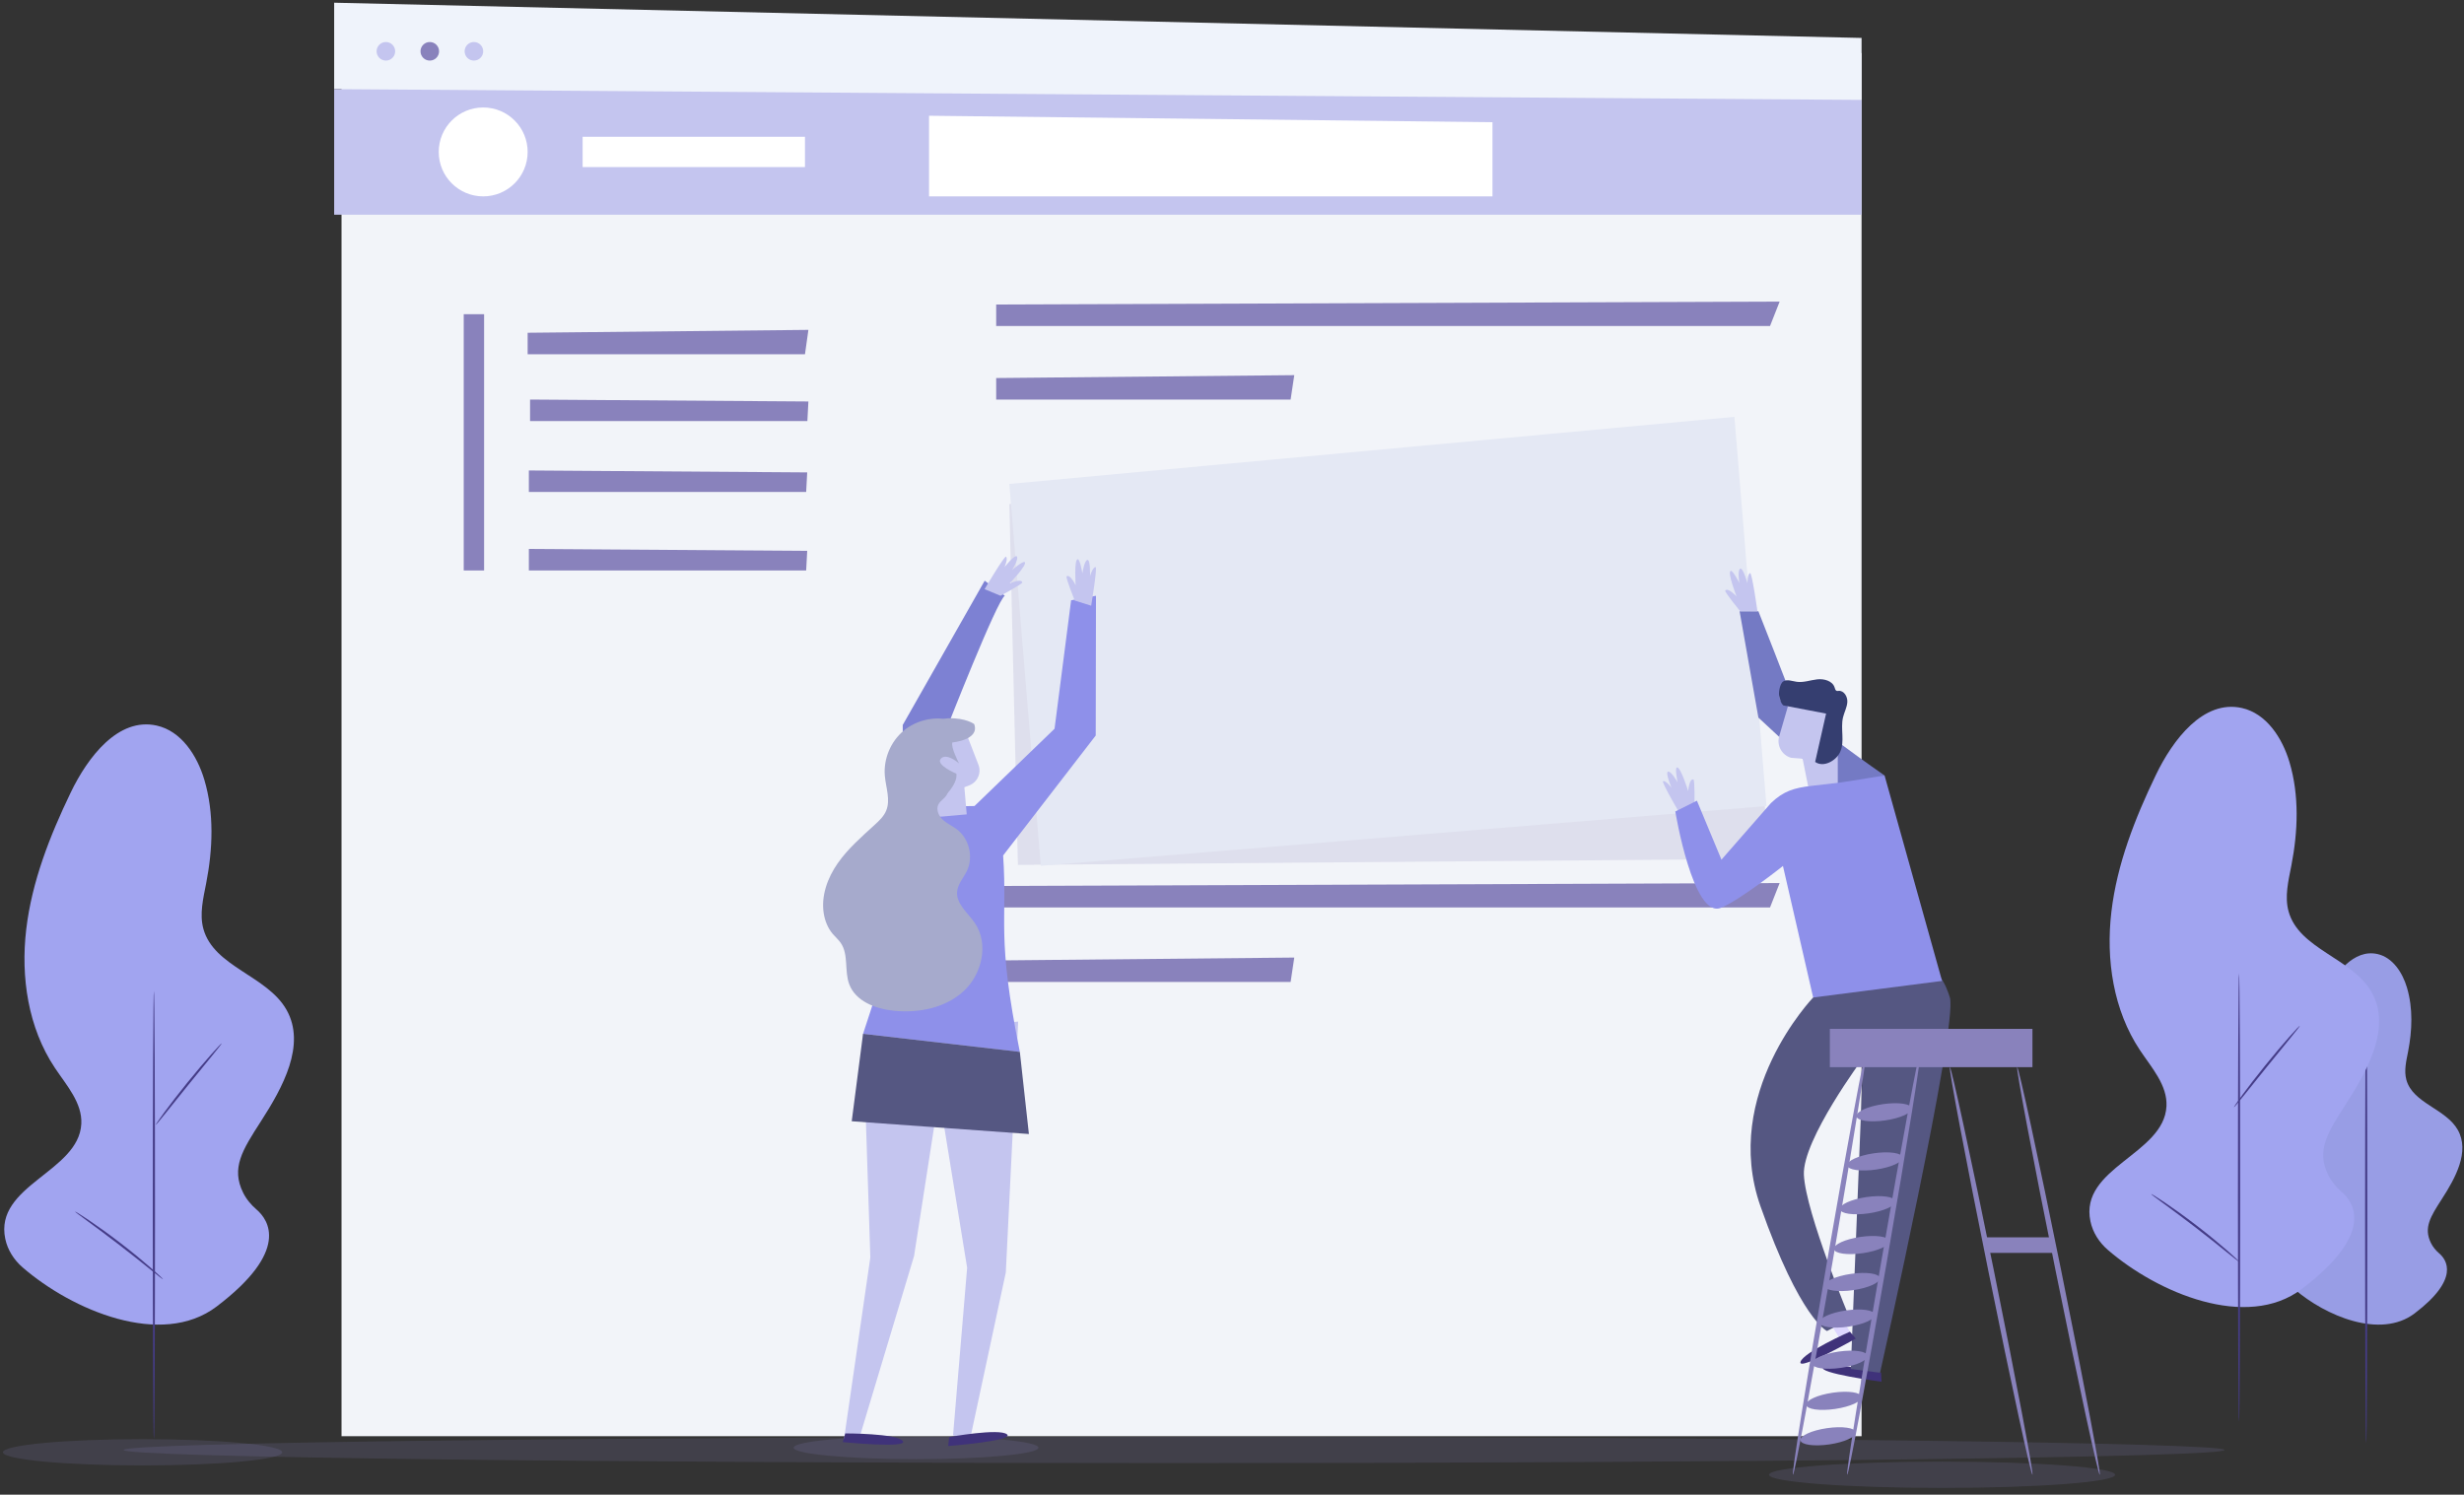 <?xml version="1.0" encoding="UTF-8"?>
<svg width="300px" height="182px" viewBox="0 0 300 182" version="1.1" xmlns="http://www.w3.org/2000/svg" xmlns:xlink="http://www.w3.org/1999/xlink">
    <rect x="0" y="0" width="300" height="182" fill="#333333" stroke="none"/>
    <!-- Generator: Sketch 51.3 (57544) - http://www.bohemiancoding.com/sketch -->
    <title>adios</title>
    <desc>Created with Sketch.</desc>
    <defs></defs>
    <g id="Cancelar-membrecía" stroke="none" stroke-width="1" fill="none" fill-rule="evenodd">
        <g id="07_eliminar_cuenta" transform="translate(-570, -139)" fill-rule="nonzero">
            <g id="adios" transform="translate(570, 139)">
                <ellipse id="Oval" fill="#8982BC" opacity="0.17" cx="17.354" cy="176.839" rx="16.999" ry="1.599"></ellipse>
                <path d="M270.849,176.556 C270.849,177.44 213.586,178.155 142.949,178.155 C72.314,178.155 15.054,177.44 15.054,176.556 C15.054,175.673 72.314,174.957 142.949,174.957 C213.586,174.957 270.849,175.673 270.849,176.556 Z" id="Shape" fill="#8982BC" opacity="0.17"></path>
                <path d="M257.52,179.579 C257.52,180.461 248.088,181.177 236.453,181.177 C224.819,181.177 215.387,180.461 215.387,179.579 C215.387,178.695 224.819,177.979 236.453,177.979 C248.088,177.979 257.52,178.695 257.52,179.579 Z" id="Shape" fill="#8982BC" opacity="0.17"></path>
                <ellipse id="Oval" fill="#8982BC" opacity="0.17" cx="111.53" cy="176.279" rx="14.907" ry="1.398"></ellipse>
                <polygon id="Shape" fill="#F2F4F9" points="41.583 0.697 41.583 174.881 226.653 174.881 226.653 6.46"></polygon>
                <polygon id="Shape" fill="#8982BC" opacity="0.18" points="122.891 61.378 123.932 105.316 215.401 104.581 211.171 53.208"></polygon>
                <polygon id="Shape" fill="#EFF3FB" points="40.685 10.853 226.653 12.165 226.653 4.62 40.685 0.33"></polygon>
                <polygon id="Shape" fill="#C4C5EF" points="40.685 10.853 40.685 26.145 226.653 26.145 226.653 12.165"></polygon>
                <circle id="Oval" fill="#FFFFFF" cx="58.83" cy="18.499" r="5.413"></circle>
                <polyline id="Shape" fill="#FFFFFF" points="70.936 16.653 70.936 18.499 70.936 20.344 98.007 20.344 98.007 16.653"></polyline>
                <polygon id="Shape" fill="#FFFFFF" points="113.113 14.094 113.113 23.912 181.715 23.912 181.715 14.883"></polygon>
                <circle id="Oval" fill="#C4C5EF" cx="46.983" cy="6.247" r="1.13"></circle>
                <circle id="Oval" fill="#8982BC" cx="52.328" cy="6.247" r="1.13"></circle>
                <circle id="Oval" fill="#C4C5EF" cx="57.7" cy="6.247" r="1.13"></circle>
                <rect id="Rectangle-path" fill="#8982BC" x="56.461" y="38.259" width="2.479" height="31.204"></rect>
                <polygon id="Shape" fill="#8982BC" points="64.243 40.519 64.243 43.139 98.007 43.139 98.426 40.168"></polygon>
                <polygon id="Shape" fill="#8982BC" points="121.288 37.077 121.288 39.697 215.506 39.697 216.677 36.726"></polygon>
                <polygon id="Shape" fill="#8982BC" points="121.288 107.879 121.288 110.498 215.506 110.498 216.677 107.527"></polygon>
                <polygon id="Shape" fill="#8982BC" points="121.288 46.032 121.288 48.652 157.137 48.652 157.582 45.681"></polygon>
                <polygon id="Shape" fill="#8982BC" points="121.288 116.95 121.288 119.571 157.137 119.571 157.582 116.598"></polygon>
                <polygon id="Shape" fill="#8982BC" points="64.537 48.652 64.537 51.273 98.3 51.273 98.426 48.887"></polygon>
                <polygon id="Shape" fill="#8982BC" points="64.39 57.287 64.39 59.907 98.153 59.907 98.28 57.522"></polygon>
                <polygon id="Shape" fill="#8982BC" points="64.39 66.843 64.39 69.463 98.153 69.463 98.28 67.077"></polygon>
                <polygon id="Shape" fill="#E4E8F4" points="122.891 58.927 126.719 105.423 215.073 98.149 211.171 50.757"></polygon>
                <polygon id="Shape" fill="#DDD6FF" points="222.791 161.05 223.874 162.796 225.235 162.15 224.012 160.242"></polygon>
                <path d="M229.03,167.151 C229.03,167.151 222.969,165.72 222.006,166.452 C221.044,167.184 229.087,168.249 229.087,168.249 L229.03,167.151 Z" id="Shape" fill="#3F327A"></path>
                <path d="M206.312,98.02 C206.312,98.02 206.358,94.97 206.18,94.916 C205.66,94.76 205.542,96.331 205.542,96.331 C205.542,96.331 204.607,93.31 204.165,93.449 C203.892,93.534 204.256,95.268 204.256,95.268 C204.256,95.268 203.478,93.87 203.093,93.958 C202.717,94.044 203.508,95.913 203.508,95.913 C203.508,95.913 202.832,95.01 202.483,95.123 C202.244,95.2 204.668,99.324 204.668,99.324 L206.312,98.02 Z" id="Shape" fill="#C4C5EF"></path>
                <path d="M220.759,121.462 C220.759,121.462 209.514,133.157 214.345,146.885 C219.175,160.614 222.444,162.072 222.444,162.072 L225.243,160.608 C225.243,160.608 219.862,147.746 219.629,143.062 C219.418,138.802 226.845,128.835 226.845,128.835 L225.341,166.696 L228.903,167.153 C228.903,167.153 238.419,124.767 237.402,121.462 C236.385,118.158 233.725,113.327 220.759,121.462 Z" id="Shape" fill="#555782"></path>
                <path d="M214.091,74.43 C214.091,74.43 217.903,84.091 218.411,85.617 C218.92,87.142 229.451,94.426 229.451,94.426 L224.257,96.803 L214.091,87.38 L211.802,74.43 L214.091,74.43 L214.091,74.43 Z" id="Shape" fill="#747AC4"></path>
                <g id="Group" transform="translate(216.412, 83.015)" fill="#C4C5EF">
                    <path d="M1.678,1.593 L0.211,6.639 C-0.116,7.763 0.533,8.937 1.658,9.259 L3.061,9.37 L3.735,12.728 L5.387,13.055 C6.468,13.055 7.344,13.636 7.344,12.555 L7.344,2.881 L1.678,1.593 Z" id="Shape"></path>
                    <path d="M4.588,9.761 C4.025,9.349 3.19,8.57 3.212,7.576 C3.212,7.576 5.354,7.515 4.781,6.029 C4.425,5.106 3.2,5.839 3.2,5.839 C3.2,5.839 3.689,3.989 3.389,3.404 C3.389,3.404 -0.289,3.4 0.306,1.232 C0.306,1.232 1.328,0.304 3.642,0.174 C5.955,0.043 7.23,3.951 7.23,3.951 L5.28,9.541 C5.181,9.827 4.833,9.94 4.588,9.761 Z" id="Shape"></path>
                </g>
                <path d="M211.874,74.43 C211.874,74.43 209.944,72.069 210.051,71.916 C210.361,71.47 211.43,72.627 211.43,72.627 C211.43,72.627 210.285,69.681 210.718,69.514 C210.984,69.412 211.777,70.996 211.777,70.996 C211.777,70.996 211.518,69.416 211.874,69.247 C212.222,69.081 212.765,71.036 212.765,71.036 C212.765,71.036 212.733,69.909 213.076,69.781 C213.311,69.692 213.974,74.43 213.974,74.43 L211.874,74.43 Z" id="Shape" fill="#C4C5EF"></path>
                <path d="M217.138,85.897 C216.776,85.577 216.819,85.334 216.653,84.882 C216.486,84.428 216.705,83.229 217.115,82.973 C217.592,82.676 218.2,82.94 218.757,83.019 C219.591,83.137 220.419,82.812 221.256,82.721 C222.094,82.63 223.111,82.905 223.369,83.707 C223.422,83.872 223.466,84.08 223.632,84.128 C223.703,84.148 223.779,84.131 223.853,84.124 C224.503,84.062 224.958,84.824 224.92,85.475 C224.884,86.127 224.544,86.72 224.393,87.355 C224.063,88.746 224.643,90.3 224.034,91.592 C223.554,92.609 222.042,93.508 221,92.776 L222.333,86.891 L217.138,85.897 Z" id="Shape" fill="#353E70"></path>
                <path d="M225.235,162.15 C225.235,162.15 219.539,164.673 219.215,165.837 C218.892,167.002 225.944,162.99 225.944,162.99 L225.235,162.15 Z" id="Shape" fill="#3F327A"></path>
                <g id="Group" transform="translate(218.13, 124.809)" fill="#8982BC">
                    <path d="M29.327,54.77 C29.146,54.806 26.746,43.724 23.97,30.021 C21.194,16.312 19.091,5.173 19.273,5.135 C19.453,5.099 21.851,16.178 24.629,29.887 C27.404,43.59 29.509,54.733 29.327,54.77 Z" id="Shape"></path>
                    <path d="M37.523,54.77 C37.341,54.806 34.943,43.724 32.166,30.021 C29.389,16.312 27.286,5.173 27.468,5.135 C27.649,5.099 30.048,16.178 32.824,29.887 C35.601,43.59 37.704,54.733 37.523,54.77 Z" id="Shape"></path>
                    <rect id="Rectangle-path" x="4.661" y="0.472" width="24.666" height="4.664"></rect>
                    <g transform="translate(0, 2.29)" id="Shape">
                        <path d="M15.756,0.526 C15.939,0.558 14.075,12.214 11.595,26.558 C9.113,40.908 6.954,52.51 6.771,52.479 C6.589,52.447 8.452,40.793 10.933,26.444 C13.414,12.1 15.573,0.495 15.756,0.526 Z"></path>
                        <path d="M9.152,0.526 C9.334,0.558 7.472,12.214 4.991,26.558 C2.509,40.908 0.351,52.51 0.167,52.479 C-0.015,52.447 1.848,40.793 4.33,26.444 C6.81,12.1 8.97,0.495 9.152,0.526 Z"></path>
                    </g>
                    <polygon id="Shape" points="23.469 25.858 31.665 25.858 32.049 27.751 23.853 27.751"></polygon>
                    <ellipse id="Oval" transform="translate(4.449, 50.082) rotate(-8.279) translate(-4.449, -50.082) " cx="4.449" cy="50.082" rx="3.405" ry="1"></ellipse>
                    <ellipse id="Oval" transform="translate(5.152, 45.765) rotate(-8.279) translate(-5.152, -45.765) " cx="5.152" cy="45.765" rx="3.405" ry="1"></ellipse>
                    <ellipse id="Oval" transform="translate(5.875, 40.758) rotate(-8.268) translate(-5.875, -40.758) " cx="5.875" cy="40.758" rx="3.405" ry="1"></ellipse>
                    <ellipse id="Oval" transform="translate(6.769, 35.746) rotate(-8.274) translate(-6.769, -35.746) " cx="6.769" cy="35.746" rx="3.405" ry="1"></ellipse>
                    <ellipse id="Oval" transform="translate(7.375, 31.296) rotate(-8.274) translate(-7.375, -31.296) " cx="7.375" cy="31.296" rx="3.405" ry="1"></ellipse>
                    <ellipse id="Oval" transform="translate(8.528, 26.795) rotate(-8.279) translate(-8.528, -26.795) " cx="8.528" cy="26.795" rx="3.404" ry="1"></ellipse>
                    <ellipse id="Oval" transform="translate(9.257, 21.944) rotate(-8.279) translate(-9.257, -21.944) " cx="9.257" cy="21.944" rx="3.405" ry="1"></ellipse>
                    <ellipse id="Oval" transform="translate(10.146, 16.613) rotate(-8.285) translate(-10.146, -16.613) " cx="10.146" cy="16.613" rx="3.405" ry="1"></ellipse>
                    <ellipse id="Oval" transform="translate(11.264, 10.628) rotate(-8.274) translate(-11.264, -10.628) " cx="11.264" cy="10.628" rx="3.405" ry="1"></ellipse>
                </g>
                <polygon id="Shape" fill="#C4C5EF" points="123.964 124.395 122.461 154.939 118.089 175.331 116.038 174.767 117.752 154.369 114.331 133.352 111.29 152.942 104.535 175.409 102.729 175.471 105.966 153.106 105.079 125.884"></polygon>
                <path d="M130.412,73.094 L128.395,88.736 L118.649,98.146 L109.912,98.273 L106.74,103.784 L108.014,108.768 C108.946,112.416 108.624,116.271 107.101,119.716 L105.08,125.886 L124.17,128.083 C121.288,113.833 122.685,112.323 122.135,104.166 L133.407,89.563 L133.438,72.546 L130.412,73.094 Z" id="Shape" fill="#8E90EA"></path>
                <path d="M122.341,72.544 C121.394,73.064 115.27,88.697 115.27,88.697 L115.624,98.695 L109.91,99.733 L109.911,88.277 L119.89,70.709 L122.341,72.544 Z" id="Shape" fill="#7D81D3"></path>
                <path d="M117.38,88.608 L119.126,93.116 C119.516,94.119 119.014,95.248 118.008,95.631 L117.415,95.858 L117.701,99.163 L113.099,99.562 L112.29,90.238 L117.38,88.608 Z" id="Shape" fill="#C4C5EF"></path>
                <path d="M114.837,97.116 C114.837,97.116 116.6,95.583 116.45,94.213 C116.45,94.213 113.851,93.13 114.556,92.375 C115.261,91.62 116.764,92.954 116.764,92.954 C116.764,92.954 115.727,90.962 115.957,90.403 C115.957,90.403 119.326,90.106 118.609,88.167 C118.609,88.167 117.598,87.398 115.467,87.463 C113.336,87.527 112.479,91.21 112.479,91.21 L114.837,97.116 Z" id="Shape" fill="#A6AACC"></path>
                <path d="M115.801,87.697 C113.815,87.168 111.585,87.664 110.01,88.984 C108.435,90.304 107.558,92.414 107.732,94.46 C107.855,95.899 108.449,97.4 107.887,98.73 C107.599,99.413 107.04,99.94 106.492,100.44 C104.891,101.902 103.235,103.339 101.995,105.117 C100.754,106.894 99.952,109.087 100.294,111.228 C100.44,112.137 100.797,113.024 101.393,113.726 C101.706,114.094 102.082,114.412 102.359,114.81 C103.343,116.232 102.79,118.219 103.394,119.84 C104.168,121.92 106.606,122.85 108.815,123.074 C111.845,123.381 115.111,122.74 117.345,120.669 C119.578,118.598 120.41,114.907 118.69,112.394 C117.839,111.149 116.39,110.056 116.532,108.555 C116.62,107.623 117.324,106.882 117.729,106.039 C118.54,104.347 118.002,102.122 116.51,100.987 C115.959,100.568 115.305,100.29 114.795,99.822 C114.286,99.354 113.942,98.589 114.247,97.968 C114.482,97.491 115.032,97.233 115.279,96.76 C115.648,96.055 115.2,95.2 114.681,94.598 C114.161,93.994 113.52,93.396 113.445,92.604 C113.388,92.001 113.678,91.427 113.959,90.891 C114.516,89.834 115.071,88.777 115.627,87.719" id="Shape" fill="#A6AACC"></path>
                <polygon id="Shape" fill="#555782" points="105.079 125.884 103.7 136.53 125.272 138.086 124.169 128.082"></polygon>
                <path d="M102.917,174.542 C102.917,174.542 109.146,174.53 109.915,175.462 C110.685,176.394 102.611,175.598 102.611,175.598 L102.917,174.542 Z" id="Shape" fill="#3F327A"></path>
                <path d="M115.561,174.984 C115.561,174.984 121.69,173.876 122.611,174.658 C123.532,175.44 115.445,176.078 115.445,176.078 L115.561,174.984 Z" id="Shape" fill="#3F327A"></path>
                <path d="M121.817,72.544 C121.817,72.544 124.505,71.104 124.465,70.921 C124.349,70.391 122.919,71.05 122.919,71.05 C122.919,71.05 125.106,68.768 124.77,68.447 C124.564,68.251 123.224,69.41 123.224,69.41 C123.224,69.41 124.068,68.051 123.804,67.757 C123.547,67.471 122.296,69.069 122.296,69.069 C122.296,69.069 122.758,68.04 122.49,67.79 C122.306,67.617 119.878,71.74 119.878,71.74 L121.817,72.544 Z" id="Shape" fill="#C4C5EF"></path>
                <path d="M130.852,73.126 C130.852,73.126 129.715,70.297 129.863,70.182 C130.292,69.85 130.966,71.274 130.966,71.274 C130.966,71.274 130.754,68.119 131.217,68.09 C131.501,68.071 131.784,69.821 131.784,69.821 C131.784,69.821 132.009,68.237 132.4,68.18 C132.781,68.126 132.715,70.154 132.715,70.154 C132.715,70.154 133.021,69.069 133.387,69.049 C133.639,69.035 132.855,73.754 132.855,73.754 L130.852,73.126 Z" id="Shape" fill="#C4C5EF"></path>
                <path d="M26.374,159.091 C19.657,164.185 8.78,159.544 2.755,154.328 C1.703,153.418 0.927,152.213 0.642,150.852 C-0.729,144.316 9.598,142.706 9.899,136.849 C10.031,134.286 8.1,132.16 6.677,130.024 C3.426,125.146 2.506,118.98 3.194,113.16 C3.881,107.339 6.063,101.797 8.603,96.515 C10.68,92.194 14.39,87.309 19.071,88.348 C22.079,89.015 24.007,92.006 24.882,94.96 C26.085,99.022 25.912,103.384 25.104,107.541 C24.747,109.384 24.267,111.297 24.763,113.105 C26.032,117.737 32.53,118.786 34.888,122.97 C37.288,127.231 34.424,132.418 31.774,136.529 C29.507,140.045 28.115,142.227 29.602,145.231 C29.995,146.026 30.574,146.711 31.246,147.29 C32.677,148.522 35.353,152.279 26.374,159.091 Z" id="Shape" fill="#A1A4F0"></path>
                <path d="M18.737,175.249 C18.664,175.249 18.603,163.027 18.603,147.954 C18.603,132.874 18.664,120.654 18.737,120.654 C18.812,120.654 18.872,132.874 18.872,147.954 C18.872,163.027 18.811,175.249 18.737,175.249 Z" id="Shape" fill="#453C87"></path>
                <path d="M19.841,155.763 C19.828,155.777 19.673,155.667 19.404,155.457 C19.122,155.231 18.739,154.924 18.273,154.552 C17.322,153.784 16.005,152.729 14.528,151.592 C13.051,150.455 11.693,149.452 10.708,148.73 C10.228,148.375 9.835,148.083 9.544,147.868 C9.271,147.662 9.125,147.54 9.136,147.526 C9.146,147.51 9.311,147.602 9.603,147.782 C9.895,147.961 10.31,148.232 10.817,148.574 C11.832,149.259 13.211,150.239 14.692,151.379 C16.173,152.519 17.473,153.6 18.395,154.407 C18.856,154.809 19.223,155.142 19.472,155.378 C19.721,155.612 19.853,155.749 19.841,155.763 Z" id="Shape" fill="#453C87"></path>
                <path d="M26.989,127.046 C27.018,127.071 26.573,127.632 25.844,128.527 C25.103,129.437 24.102,130.666 22.995,132.024 C21.898,133.391 20.905,134.626 20.17,135.542 C19.446,136.443 18.99,136.993 18.961,136.971 C18.946,136.959 19.04,136.806 19.222,136.539 C19.404,136.272 19.676,135.892 20.019,135.426 C20.705,134.495 21.677,133.228 22.787,131.856 C23.896,130.485 24.933,129.27 25.699,128.405 C26.083,127.972 26.399,127.626 26.622,127.393 C26.845,127.158 26.974,127.035 26.989,127.046 Z" id="Shape" fill="#453C87"></path>
                <g id="Group" transform="translate(277.672, 115.649)">
                    <path d="M16.307,44.283 C12.152,47.435 5.423,44.563 1.696,41.337 C1.045,40.774 0.566,40.029 0.388,39.187 C-0.459,35.144 5.929,34.147 6.116,30.524 C6.198,28.939 5.003,27.623 4.122,26.302 C2.111,23.285 1.542,19.471 1.968,15.87 C2.392,12.269 3.742,8.84 5.314,5.572 C6.599,2.899 8.894,-0.123 11.79,0.52 C13.65,0.933 14.844,2.783 15.385,4.61 C16.129,7.122 16.021,9.822 15.522,12.394 C15.301,13.533 15.005,14.716 15.311,15.835 C16.096,18.701 20.117,19.349 21.574,21.938 C23.059,24.574 21.287,27.783 19.648,30.325 C18.246,32.501 17.385,33.85 18.304,35.709 C18.547,36.201 18.906,36.625 19.321,36.982 C20.207,37.744 21.862,40.069 16.307,44.283 Z" id="Shape" fill="#989DE5"></path>
                    <path d="M10.422,60.072 C10.348,60.072 10.288,47.85 10.288,32.776 C10.288,17.698 10.348,5.477 10.422,5.477 C10.496,5.477 10.556,17.697 10.556,32.776 C10.556,47.85 10.496,60.072 10.422,60.072 Z" id="Shape" fill="#453C87"></path>
                </g>
                <path d="M280.249,156.952 C273.532,162.047 262.656,157.405 256.63,152.189 C255.578,151.279 254.802,150.074 254.517,148.713 C253.146,142.177 263.473,140.568 263.775,134.71 C263.907,132.148 261.974,130.021 260.552,127.885 C257.302,123.007 256.381,116.842 257.069,111.021 C257.756,105.2 259.938,99.658 262.478,94.376 C264.555,90.054 268.265,85.17 272.946,86.208 C275.953,86.876 277.883,89.868 278.757,92.821 C279.96,96.883 279.787,101.245 278.979,105.403 C278.622,107.244 278.142,109.156 278.638,110.967 C279.907,115.599 286.406,116.647 288.763,120.832 C291.163,125.092 288.299,130.28 285.65,134.39 C283.383,137.907 281.991,140.088 283.477,143.093 C283.871,143.888 284.45,144.573 285.123,145.152 C286.552,146.383 289.229,150.142 280.249,156.952 Z" id="Shape" fill="#A1A4F0"></path>
                <path d="M272.612,173.111 C272.539,173.111 272.478,160.889 272.478,145.814 C272.478,130.735 272.539,118.515 272.612,118.515 C272.687,118.515 272.747,130.735 272.747,145.814 C272.747,160.889 272.687,173.111 272.612,173.111 Z" id="Shape" fill="#453C87"></path>
                <path d="M272.612,153.624 C272.6,153.638 272.446,153.528 272.176,153.317 C271.893,153.091 271.511,152.785 271.045,152.413 C270.094,151.645 268.777,150.59 267.3,149.453 C265.823,148.316 264.465,147.314 263.48,146.59 C263.001,146.236 262.606,145.945 262.316,145.73 C262.044,145.524 261.898,145.402 261.908,145.387 C261.918,145.372 262.084,145.463 262.375,145.644 C262.666,145.823 263.082,146.093 263.589,146.436 C264.604,147.12 265.983,148.101 267.464,149.241 C268.944,150.381 270.246,151.462 271.167,152.267 C271.628,152.67 271.995,153.002 272.244,153.239 C272.493,153.473 272.625,153.61 272.612,153.624 Z" id="Shape" fill="#453C87"></path>
                <path d="M280.014,124.908 C280.042,124.932 279.598,125.493 278.868,126.388 C278.129,127.297 277.127,128.527 276.02,129.886 C274.922,131.251 273.93,132.487 273.194,133.402 C272.47,134.302 272.015,134.854 271.985,134.831 C271.971,134.819 272.065,134.667 272.247,134.4 C272.429,134.132 272.702,133.752 273.044,133.287 C273.729,132.356 274.702,131.089 275.812,129.717 C276.921,128.345 277.957,127.13 278.724,126.265 C279.108,125.832 279.422,125.486 279.646,125.253 C279.87,125.019 280,124.895 280.014,124.908 Z" id="Shape" fill="#453C87"></path>
                <path d="M217.08,105.446 L220.759,121.462 L236.453,119.442 L229.452,94.426 L224.258,95.259 L220.559,95.69 C218.457,95.937 217.143,96.317 215.62,97.787 L209.593,104.676 L206.604,97.495 L203.974,98.809 C203.974,98.809 206.127,111.885 209.515,110.545 C211.829,109.629 217.08,105.446 217.08,105.446 Z" id="Shape" fill="#8E90EA"></path>
            </g>
        </g>
    </g>
</svg>